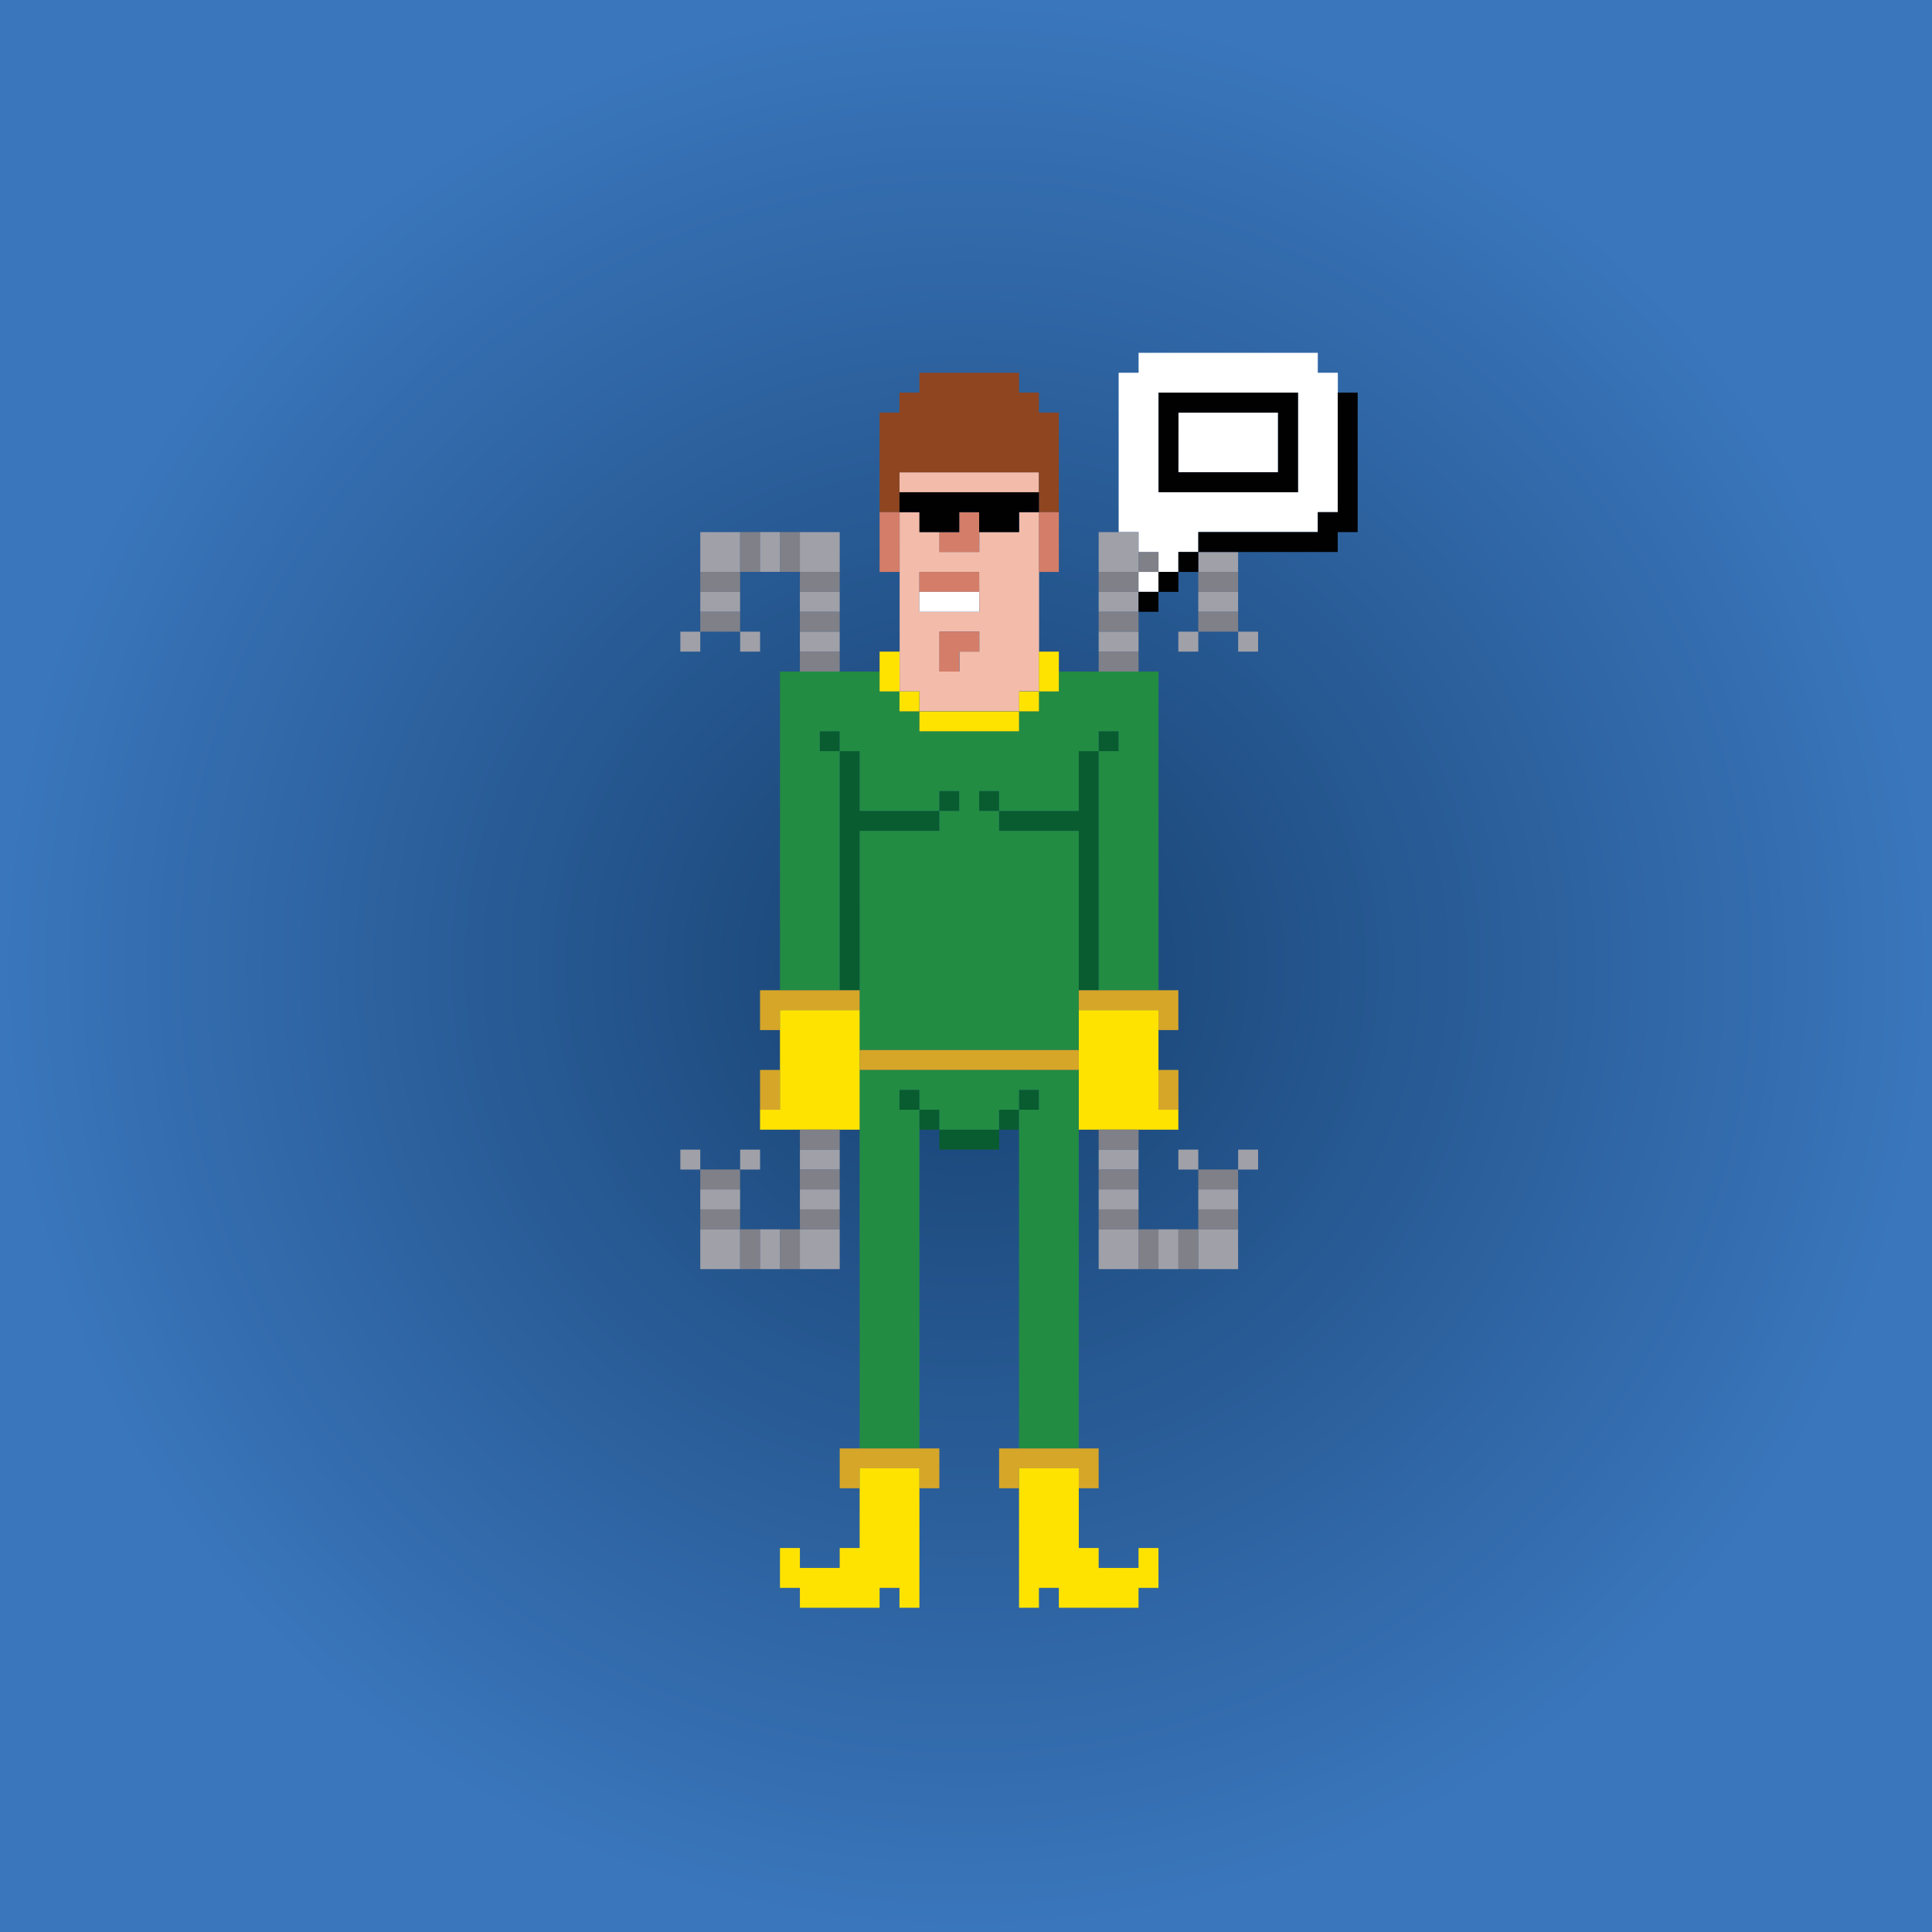 <svg xmlns="http://www.w3.org/2000/svg" xmlns:xlink="http://www.w3.org/1999/xlink" viewBox="0 0 345 345"><rect x="0" y="0" width="345" height="345" fill="#333333" stroke="none"/><defs><style>.cls-1{fill:url(#radial-gradient);}.cls-2{fill:#f3bba9;}.cls-3{fill:#8f4520;}.cls-4{fill:#d47d68;}.cls-5{fill:#085c2f;}.cls-6{fill:#228c43;}.cls-7{fill:#d6a629;}.cls-8{fill:#ffe300;}.cls-9{fill:#808088;}.cls-10{fill:#a0a0a8;}.cls-11{fill:#fff;}.cls-12{fill:#010101;}</style><radialGradient id="radial-gradient" cx="172.5" cy="172.5" r="172.5" gradientUnits="userSpaceOnUse"><stop offset="0" stop-color="#174170"/><stop offset="1" stop-color="#3a76bc"/></radialGradient></defs><g id="Layer_7" data-name="Layer 7"><rect class="cls-1" width="345" height="345"/></g><g id="Layer_15" data-name="Layer 15"><polygon class="cls-2" points="181.97 84.34 178.41 84.34 174.85 84.34 171.29 84.34 167.74 84.34 164.18 84.34 160.62 84.34 160.62 87.9 164.18 87.9 167.74 87.9 171.29 87.9 174.85 87.9 178.41 87.9 181.97 87.9 185.52 87.9 185.52 84.34 181.97 84.34"/><path class="cls-2" d="M182,95h-7.12v3.56h-7.11V95h-3.56V91.46h-3.56v32h3.56V127H182v-3.56h3.55v-32H182Zm-7.12,21.35h-3.56v3.56h-3.55V112.8h7.11Zm0-7.12H164.18v-7.11h10.67Z"/><polygon class="cls-3" points="185.52 73.67 185.52 70.11 181.97 70.11 181.97 66.56 178.41 66.56 174.85 66.56 171.29 66.56 167.74 66.56 164.18 66.56 164.18 70.11 160.62 70.11 160.62 73.67 157.07 73.67 157.07 91.46 160.62 91.46 160.62 84.34 164.18 84.34 167.74 84.34 171.29 84.34 174.85 84.34 178.41 84.34 181.97 84.34 185.52 84.34 185.52 91.46 189.08 91.46 189.08 73.67 185.52 73.67"/><rect class="cls-4" x="157.07" y="91.46" width="3.56" height="10.67"/><polygon class="cls-4" points="167.74 102.13 164.18 102.13 164.18 105.69 167.74 105.69 171.29 105.69 174.85 105.69 174.85 102.13 171.29 102.13 167.74 102.13"/><polygon class="cls-4" points="167.74 112.8 167.74 119.92 171.29 119.92 171.29 116.36 174.85 116.36 174.85 112.8 171.29 112.8 167.74 112.8"/><polygon class="cls-4" points="171.29 95.02 167.74 95.02 167.74 98.57 171.29 98.57 174.85 98.57 174.85 91.46 171.29 91.46 171.29 95.02"/><rect class="cls-4" x="185.52" y="91.46" width="3.56" height="10.67"/><rect class="cls-5" x="146.39" y="130.59" width="3.56" height="3.56"/><polygon class="cls-5" points="164.18 148.37 167.74 148.37 167.74 144.81 164.18 144.81 160.62 144.81 157.07 144.81 153.51 144.81 153.51 134.14 149.95 134.14 149.95 176.83 153.51 176.83 153.51 148.37 157.07 148.37 160.62 148.37 164.18 148.37"/><rect class="cls-5" x="160.62" y="194.62" width="3.56" height="3.56"/><rect class="cls-5" x="164.18" y="198.17" width="3.56" height="3.56"/><rect class="cls-5" x="167.74" y="141.26" width="3.56" height="3.56"/><polygon class="cls-5" points="171.29 201.73 167.74 201.73 167.74 205.29 171.29 205.29 174.85 205.29 178.41 205.29 178.41 201.73 174.85 201.73 171.29 201.73"/><rect class="cls-5" x="174.85" y="141.26" width="3.56" height="3.56"/><rect class="cls-5" x="178.41" y="198.17" width="3.56" height="3.56"/><rect class="cls-5" x="181.97" y="194.62" width="3.56" height="3.56"/><polygon class="cls-5" points="192.64 144.81 189.08 144.81 185.52 144.81 181.97 144.81 178.41 144.81 178.41 148.37 181.97 148.37 185.52 148.37 189.08 148.37 192.64 148.37 192.64 176.83 196.19 176.83 196.19 134.14 192.64 134.14 192.64 144.81"/><rect class="cls-5" x="196.19" y="130.59" width="3.56" height="3.56"/><polygon class="cls-6" points="185.52 191.06 181.97 191.06 178.41 191.06 174.85 191.06 171.29 191.06 167.74 191.06 164.18 191.06 160.62 191.06 157.07 191.06 153.51 191.06 153.51 258.65 157.07 258.65 160.62 258.65 164.18 258.65 164.18 198.17 160.62 198.17 160.62 194.62 164.18 194.62 164.18 198.17 167.74 198.17 167.74 201.73 171.29 201.73 174.85 201.73 178.41 201.73 178.41 198.17 181.97 198.17 181.97 194.62 185.52 194.62 185.52 198.17 181.97 198.17 181.97 258.65 185.52 258.65 189.08 258.65 192.64 258.65 192.64 191.06 189.08 191.06 185.52 191.06"/><polygon class="cls-6" points="203.31 119.92 199.75 119.92 196.19 119.92 192.64 119.92 189.08 119.92 189.08 123.47 185.52 123.47 185.52 127.03 181.97 127.03 181.97 130.59 178.41 130.59 174.85 130.59 171.29 130.59 167.74 130.59 164.18 130.59 164.18 127.03 160.62 127.03 160.62 123.47 157.07 123.47 157.07 119.92 153.51 119.92 149.95 119.92 146.39 119.92 142.84 119.92 139.28 119.92 139.28 176.83 142.84 176.83 146.39 176.83 149.95 176.83 149.95 134.14 146.39 134.14 146.39 130.59 149.95 130.59 149.95 134.14 153.51 134.14 153.51 144.81 157.07 144.81 160.62 144.81 164.18 144.81 167.74 144.81 167.74 141.26 171.29 141.26 171.29 144.81 167.74 144.81 167.74 148.37 164.18 148.37 160.62 148.37 157.07 148.37 153.51 148.37 153.51 187.5 157.07 187.5 160.62 187.5 164.18 187.5 167.74 187.5 171.29 187.5 174.85 187.5 178.41 187.5 181.97 187.5 185.52 187.5 189.08 187.5 192.64 187.5 192.64 148.37 189.08 148.37 185.52 148.37 181.97 148.37 178.41 148.37 178.41 144.81 174.85 144.81 174.85 141.26 178.41 141.26 178.41 144.81 181.97 144.81 185.52 144.81 189.08 144.81 192.64 144.81 192.64 134.14 196.19 134.14 196.19 130.59 199.75 130.59 199.75 134.14 196.19 134.14 196.19 176.83 199.75 176.83 203.31 176.83 206.87 176.83 206.87 119.92 203.31 119.92"/><rect class="cls-7" x="135.72" y="191.06" width="3.56" height="7.11"/><polygon class="cls-7" points="153.51 180.39 153.51 176.83 149.95 176.83 146.39 176.83 142.84 176.83 139.28 176.83 135.72 176.83 135.72 183.94 139.28 183.94 139.28 180.39 142.84 180.39 146.39 180.39 149.95 180.39 153.51 180.39"/><polygon class="cls-7" points="160.62 258.65 157.07 258.65 153.51 258.65 149.95 258.65 149.95 265.76 153.51 265.76 153.51 262.2 157.07 262.2 160.62 262.2 164.18 262.2 164.18 265.76 167.74 265.76 167.74 258.65 164.18 258.65 160.62 258.65"/><polygon class="cls-7" points="181.97 191.06 185.52 191.06 189.08 191.06 192.64 191.06 192.64 187.5 189.08 187.5 185.52 187.5 181.97 187.5 178.41 187.5 174.85 187.5 171.29 187.5 167.74 187.5 164.18 187.5 160.62 187.5 157.07 187.5 153.51 187.5 153.51 191.06 157.07 191.06 160.62 191.06 164.18 191.06 167.74 191.06 171.29 191.06 174.85 191.06 178.41 191.06 181.97 191.06"/><polygon class="cls-7" points="189.08 258.65 185.52 258.65 181.97 258.65 178.41 258.65 178.41 265.76 181.97 265.76 181.97 262.2 185.52 262.2 189.08 262.2 192.64 262.2 192.64 265.76 196.19 265.76 196.19 258.65 192.64 258.65 189.08 258.65"/><polygon class="cls-7" points="206.87 176.83 203.31 176.83 199.75 176.83 196.19 176.83 192.64 176.83 192.64 180.39 196.19 180.39 199.75 180.39 203.31 180.39 206.87 180.39 206.87 183.94 210.42 183.94 210.42 176.83 206.87 176.83"/><rect class="cls-7" x="206.87" y="191.06" width="3.56" height="7.11"/><polygon class="cls-8" points="142.84 201.73 146.39 201.73 149.95 201.73 153.51 201.73 153.51 180.39 149.95 180.39 146.39 180.39 142.84 180.39 139.28 180.39 139.28 198.17 135.72 198.17 135.72 201.73 139.28 201.73 142.84 201.73"/><rect class="cls-8" x="157.07" y="116.36" width="3.56" height="7.11"/><polygon class="cls-8" points="157.07 262.2 153.51 262.2 153.51 276.43 149.95 276.43 149.95 279.99 146.39 279.99 142.84 279.99 142.84 276.43 139.28 276.43 139.28 283.55 142.84 283.55 142.84 287.1 146.39 287.1 149.95 287.1 153.51 287.1 157.07 287.1 157.07 283.55 160.62 283.55 160.62 287.1 164.18 287.1 164.18 262.2 160.62 262.2 157.07 262.2"/><rect class="cls-8" x="160.62" y="123.47" width="3.56" height="3.56"/><polygon class="cls-8" points="181.97 127.03 178.41 127.03 174.85 127.03 171.29 127.03 167.74 127.03 164.18 127.03 164.18 130.59 167.74 130.59 171.29 130.59 174.85 130.59 178.41 130.59 181.97 130.59 181.97 127.03"/><rect class="cls-8" x="181.97" y="123.47" width="3.56" height="3.56"/><rect class="cls-8" x="185.52" y="116.36" width="3.56" height="7.11"/><polygon class="cls-8" points="203.31 279.99 199.75 279.99 196.19 279.99 196.19 276.43 192.64 276.43 192.64 262.2 189.08 262.2 185.52 262.2 181.97 262.2 181.97 287.1 185.52 287.1 185.52 283.55 189.08 283.55 189.08 287.1 192.64 287.1 196.19 287.1 199.75 287.1 203.31 287.1 203.31 283.55 206.87 283.55 206.87 276.43 203.31 276.43 203.31 279.99"/><polygon class="cls-8" points="206.87 198.17 206.87 180.39 203.31 180.39 199.75 180.39 196.19 180.39 192.64 180.39 192.64 201.73 196.19 201.73 199.75 201.73 203.31 201.73 206.87 201.73 210.42 201.73 210.42 198.17 206.87 198.17"/><polygon class="cls-9" points="125.05 102.13 125.05 105.69 128.61 105.69 132.16 105.69 132.16 102.13 128.61 102.13 125.05 102.13"/><polygon class="cls-9" points="132.16 112.8 132.16 109.24 128.61 109.24 125.05 109.24 125.05 112.8 128.61 112.8 132.16 112.8"/><polygon class="cls-9" points="132.16 212.4 132.16 208.84 128.61 208.84 125.05 208.84 125.05 212.4 128.61 212.4 132.16 212.4"/><polygon class="cls-9" points="128.61 215.96 125.05 215.96 125.05 219.52 128.61 219.52 132.16 219.52 132.16 215.96 128.61 215.96"/><rect class="cls-9" x="132.17" y="95.01" width="3.56" height="7.11"/><rect class="cls-9" x="132.17" y="219.52" width="3.56" height="7.11"/><rect class="cls-9" x="139.28" y="95.01" width="3.56" height="7.11"/><rect class="cls-9" x="139.28" y="219.52" width="3.56" height="7.11"/><polygon class="cls-9" points="142.84 102.13 142.84 105.69 146.39 105.69 149.95 105.69 149.95 102.13 146.39 102.13 142.84 102.13"/><polygon class="cls-9" points="142.84 109.24 142.84 112.8 146.39 112.8 149.95 112.8 149.95 109.24 146.39 109.24 142.84 109.24"/><polygon class="cls-9" points="142.84 116.36 142.84 119.92 146.39 119.92 149.95 119.92 149.95 116.36 146.39 116.36 142.84 116.36"/><polygon class="cls-9" points="142.84 201.73 142.84 205.29 146.39 205.29 149.95 205.29 149.95 201.73 146.39 201.73 142.84 201.73"/><polygon class="cls-9" points="142.84 208.84 142.84 212.4 146.39 212.4 149.95 212.4 149.95 208.84 146.39 208.84 142.84 208.84"/><polygon class="cls-9" points="142.84 215.96 142.84 219.52 146.39 219.52 149.95 219.52 149.95 215.96 146.39 215.96 142.84 215.96"/><polygon class="cls-9" points="196.19 102.13 196.19 105.69 199.75 105.69 203.31 105.69 203.31 102.13 199.75 102.13 196.19 102.13"/><polygon class="cls-9" points="203.31 112.8 203.31 109.24 199.75 109.24 196.19 109.24 196.19 112.8 199.75 112.8 203.31 112.8"/><polygon class="cls-9" points="203.31 119.92 203.31 116.36 199.75 116.36 196.19 116.36 196.19 119.92 199.75 119.92 203.31 119.92"/><polygon class="cls-9" points="203.31 205.29 203.31 201.73 199.75 201.73 196.19 201.73 196.19 205.29 199.75 205.29 203.31 205.29"/><polygon class="cls-9" points="203.31 212.4 203.31 208.84 199.75 208.84 196.19 208.84 196.19 212.4 199.75 212.4 203.31 212.4"/><polygon class="cls-9" points="199.75 215.96 196.19 215.96 196.19 219.52 199.75 219.52 203.31 219.52 203.31 215.96 199.75 215.96"/><rect class="cls-9" x="203.31" y="98.57" width="3.56" height="3.56"/><rect class="cls-9" x="203.31" y="219.52" width="3.56" height="7.11"/><rect class="cls-9" x="210.42" y="219.52" width="3.56" height="7.11"/><polygon class="cls-9" points="213.98 109.24 213.98 112.8 217.54 112.8 221.09 112.8 221.09 109.24 217.54 109.24 213.98 109.24"/><polygon class="cls-9" points="213.98 208.84 213.98 212.4 217.54 212.4 221.09 212.4 221.09 208.84 217.54 208.84 213.98 208.84"/><polygon class="cls-9" points="213.98 215.96 213.98 219.52 217.54 219.52 221.09 219.52 221.09 215.96 217.54 215.96 213.98 215.96"/><polygon class="cls-9" points="217.54 102.13 213.98 102.13 213.98 105.69 217.54 105.69 221.09 105.69 221.09 102.13 217.54 102.13"/><rect class="cls-10" x="121.49" y="112.8" width="3.56" height="3.56"/><rect class="cls-10" x="121.49" y="205.29" width="3.56" height="3.56"/><polygon class="cls-10" points="125.05 212.4 125.05 215.96 128.61 215.96 132.16 215.96 132.16 212.4 128.61 212.4 125.05 212.4"/><polygon class="cls-10" points="125.05 219.52 125.05 226.63 128.61 226.63 132.16 226.63 132.16 219.52 128.61 219.52 125.05 219.52"/><polygon class="cls-10" points="132.16 102.13 132.16 95.02 128.61 95.02 125.05 95.02 125.05 102.13 128.61 102.13 132.16 102.13"/><polygon class="cls-10" points="132.16 109.24 132.16 105.69 128.61 105.69 125.05 105.69 125.05 109.24 128.61 109.24 132.16 109.24"/><rect class="cls-10" x="132.17" y="112.8" width="3.56" height="3.56"/><rect class="cls-10" x="132.17" y="205.29" width="3.56" height="3.56"/><rect class="cls-10" x="135.72" y="95.01" width="3.56" height="7.11"/><rect class="cls-10" x="135.72" y="219.52" width="3.56" height="7.11"/><polygon class="cls-10" points="142.84 95.02 142.84 102.13 146.39 102.13 149.95 102.13 149.95 95.02 146.39 95.02 142.84 95.02"/><polygon class="cls-10" points="142.84 105.69 142.84 109.24 146.39 109.24 149.95 109.24 149.95 105.69 146.39 105.69 142.84 105.69"/><polygon class="cls-10" points="142.84 112.8 142.84 116.36 146.39 116.36 149.95 116.36 149.95 112.8 146.39 112.8 142.84 112.8"/><polygon class="cls-10" points="142.84 205.29 142.84 208.84 146.39 208.84 149.95 208.84 149.95 205.29 146.39 205.29 142.84 205.29"/><polygon class="cls-10" points="142.84 212.4 142.84 215.96 146.39 215.96 149.95 215.96 149.95 212.4 146.39 212.4 142.84 212.4"/><polygon class="cls-10" points="142.84 219.52 142.84 226.63 146.39 226.63 149.95 226.63 149.95 219.52 146.39 219.52 142.84 219.52"/><polygon class="cls-10" points="196.19 95.02 196.19 102.13 199.75 102.13 203.31 102.13 203.31 95.02 199.75 95.02 196.19 95.02"/><polygon class="cls-10" points="196.19 105.69 196.19 109.24 199.75 109.24 203.31 109.24 203.31 105.69 199.75 105.69 196.19 105.69"/><polygon class="cls-10" points="196.19 112.8 196.19 116.36 199.75 116.36 203.31 116.36 203.31 112.8 199.75 112.8 196.19 112.8"/><polygon class="cls-10" points="196.19 205.29 196.19 208.84 199.75 208.84 203.31 208.84 203.31 205.29 199.75 205.29 196.19 205.29"/><polygon class="cls-10" points="196.19 212.4 196.19 215.96 199.75 215.96 203.31 215.96 203.31 212.4 199.75 212.4 196.19 212.4"/><polygon class="cls-10" points="196.19 219.52 196.19 226.63 199.75 226.63 203.31 226.63 203.31 219.52 199.75 219.52 196.19 219.52"/><rect class="cls-10" x="206.87" y="219.52" width="3.56" height="7.11"/><rect class="cls-10" x="210.42" y="112.8" width="3.56" height="3.56"/><rect class="cls-10" x="210.42" y="205.29" width="3.56" height="3.56"/><polygon class="cls-10" points="213.98 212.4 213.98 215.96 217.54 215.96 221.09 215.96 221.09 212.4 217.54 212.4 213.98 212.4"/><polygon class="cls-10" points="213.98 219.52 213.98 226.63 217.54 226.63 221.09 226.63 221.09 219.52 217.54 219.52 213.98 219.52"/><polygon class="cls-10" points="221.09 102.13 221.09 98.57 217.54 98.57 213.98 98.57 213.98 102.13 217.54 102.13 221.09 102.13"/><polygon class="cls-10" points="221.09 109.24 221.09 105.69 217.54 105.69 213.98 105.69 213.98 109.24 217.54 109.24 221.09 109.24"/><rect class="cls-10" x="221.1" y="112.8" width="3.56" height="3.56"/><rect class="cls-10" x="221.1" y="205.29" width="3.56" height="3.56"/><polygon class="cls-11" points="167.74 105.69 164.18 105.69 164.18 109.24 167.74 109.24 171.29 109.24 174.85 109.24 174.85 105.69 171.29 105.69 167.74 105.69"/><rect class="cls-11" x="203.31" y="102.13" width="3.56" height="3.56"/><polygon class="cls-11" points="221.09 73.67 217.54 73.67 213.98 73.67 210.42 73.67 210.42 84.34 213.98 84.34 217.54 84.34 221.09 84.34 224.65 84.34 228.21 84.34 228.21 73.67 224.65 73.67 221.09 73.67"/><path class="cls-11" d="M235.32,66.56V63h-32v3.56h-3.56V95h3.56v3.56h3.56v3.56h3.55V98.57H214V95h21.34V91.46h3.56V66.56ZM231.77,87.9h-24.9V70.11h24.9Z"/><polygon class="cls-12" points="178.41 87.9 174.85 87.9 171.29 87.9 167.74 87.9 164.18 87.9 160.62 87.9 160.62 91.46 164.18 91.46 164.18 95.02 167.74 95.02 171.29 95.02 171.29 91.46 174.85 91.46 174.85 95.02 178.41 95.02 181.97 95.02 181.97 91.46 185.52 91.46 185.52 87.9 181.97 87.9 178.41 87.9"/><rect class="cls-12" x="203.31" y="105.69" width="3.56" height="3.56"/><rect class="cls-12" x="206.87" y="102.13" width="3.56" height="3.56"/><path class="cls-12" d="M214,87.9h17.79V70.11h-24.9V87.9H214Zm-3.56-14.23h17.79V84.34H210.42Z"/><rect class="cls-12" x="210.42" y="98.57" width="3.56" height="3.56"/><polygon class="cls-12" points="238.88 70.11 238.88 91.46 235.32 91.46 235.32 95.02 231.77 95.02 228.21 95.02 224.65 95.02 221.09 95.02 217.54 95.02 213.98 95.02 213.98 98.57 217.54 98.57 221.09 98.57 224.65 98.57 228.21 98.57 231.77 98.57 235.32 98.57 238.88 98.57 238.88 95.02 242.44 95.02 242.44 70.11 238.88 70.11"/></g></svg>
